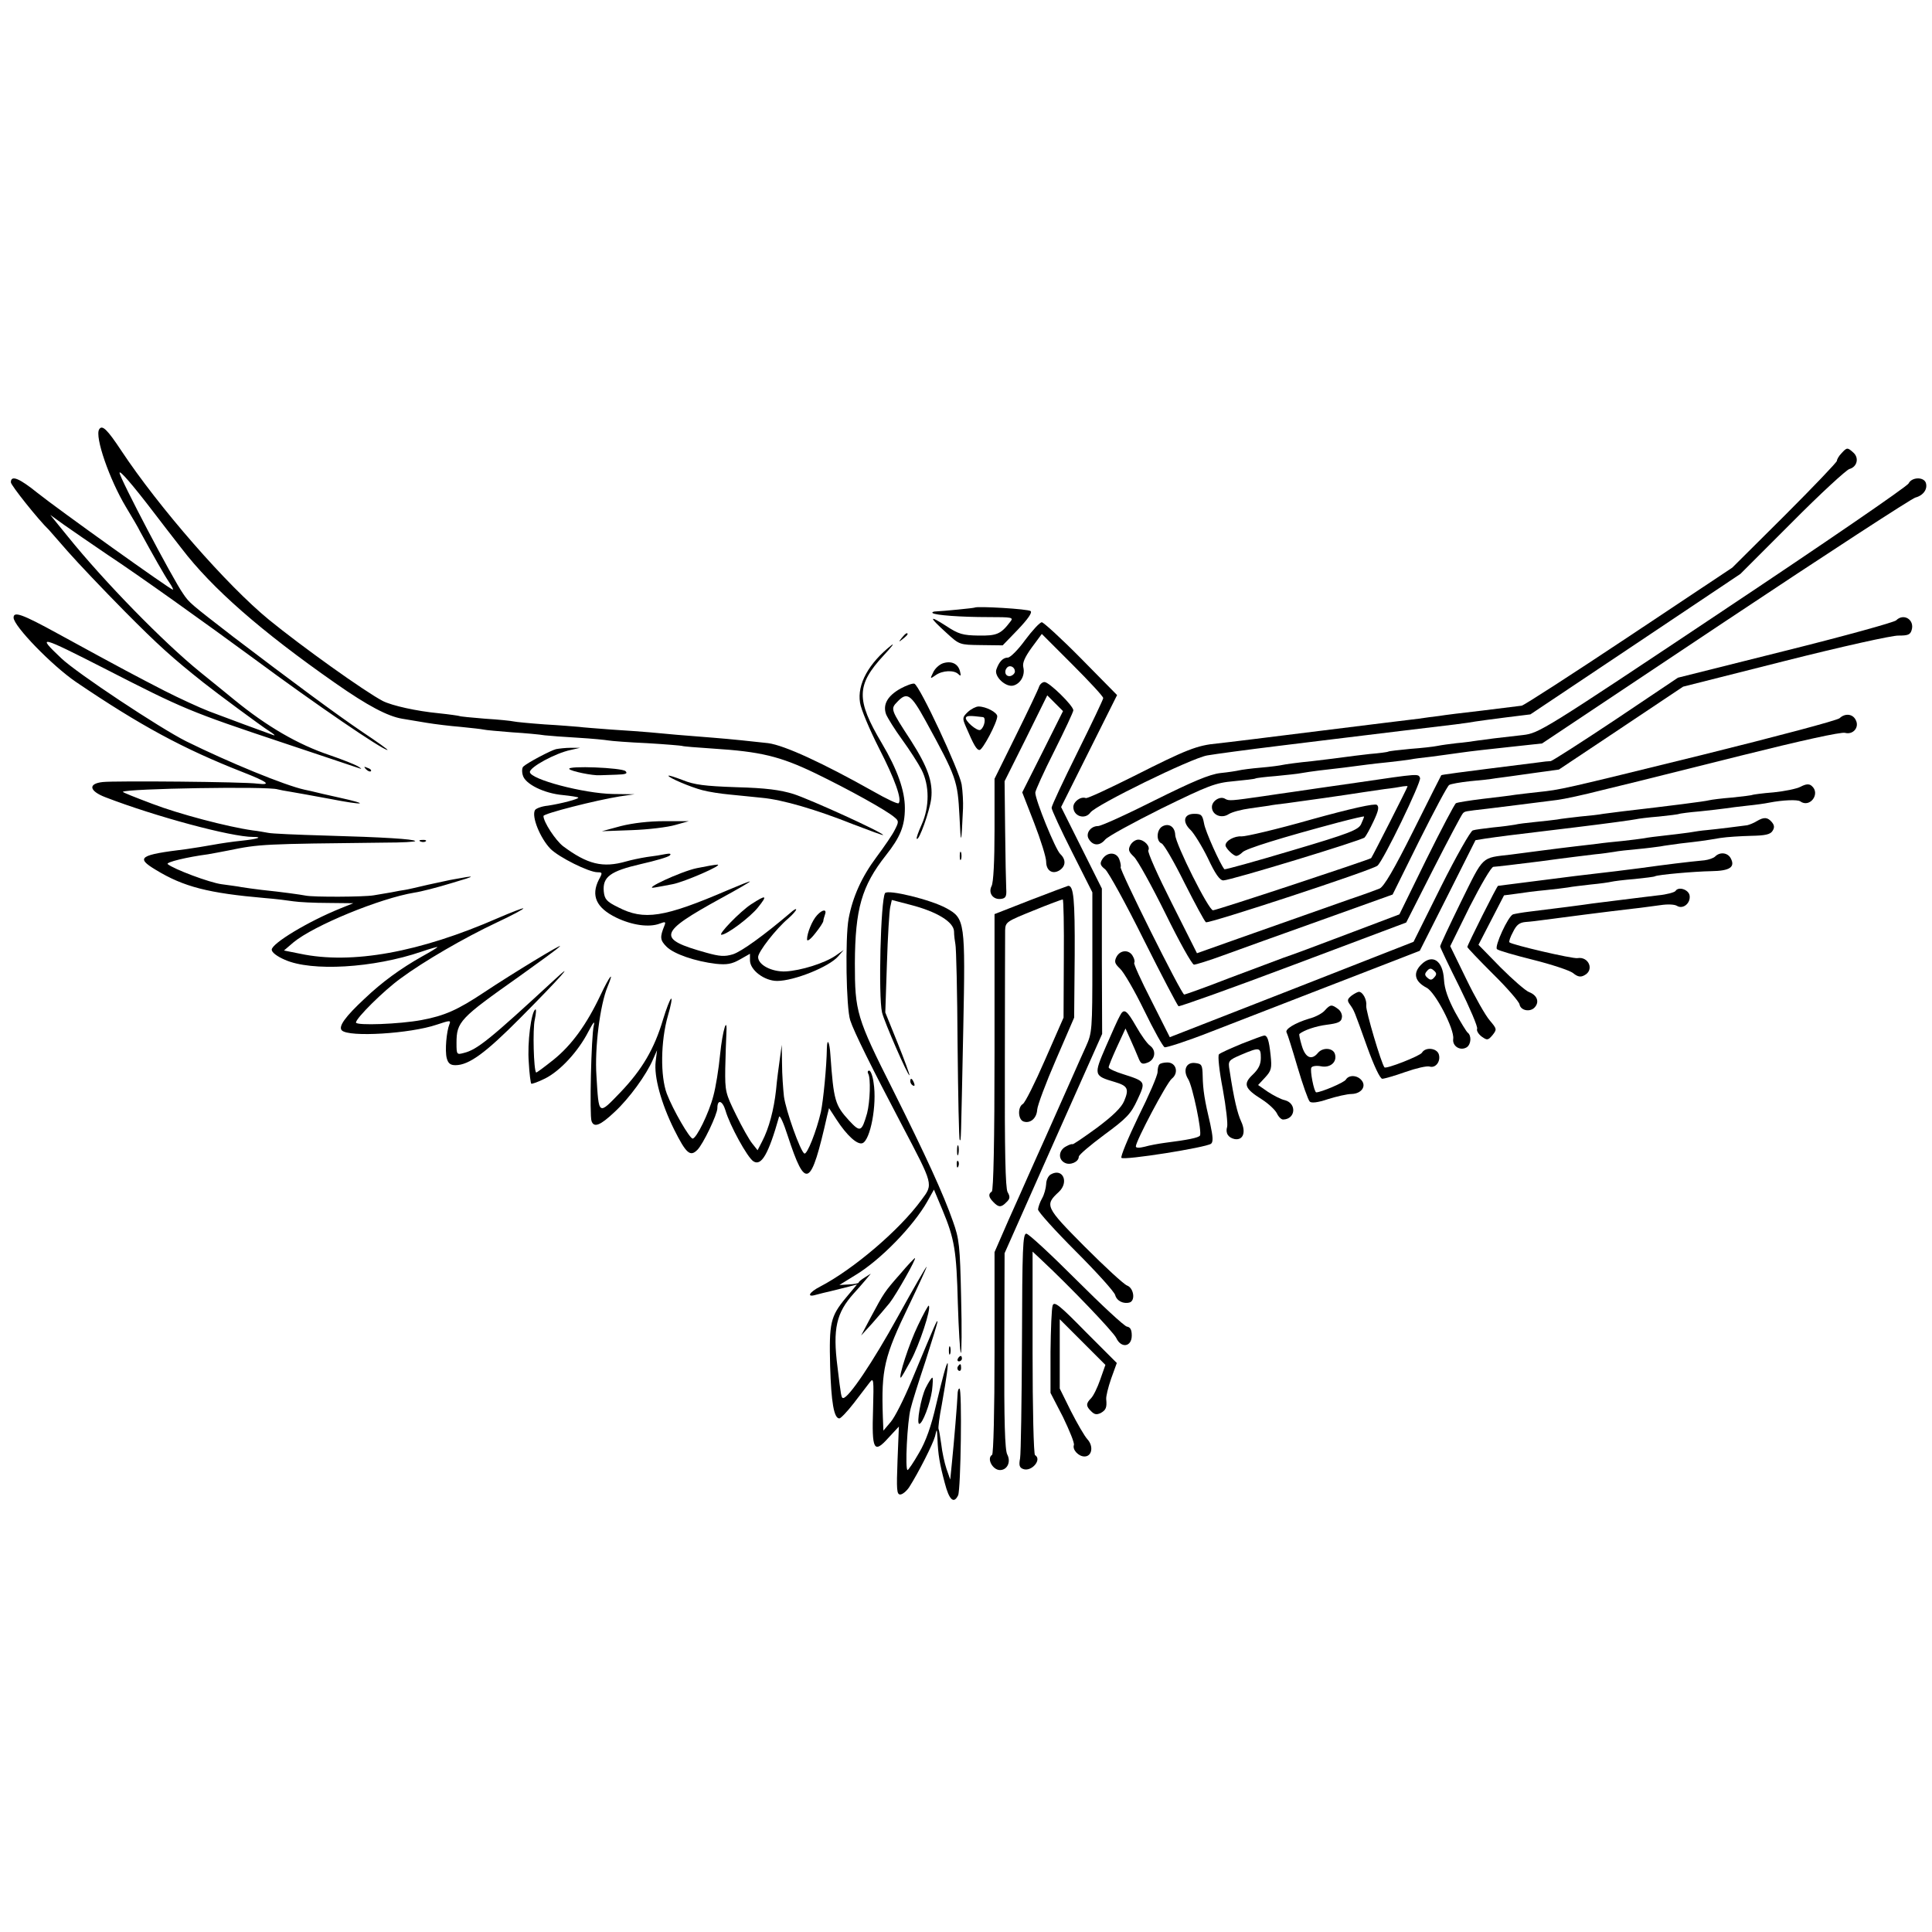 <?xml version="1.0" standalone="no"?>
<!DOCTYPE svg PUBLIC "-//W3C//DTD SVG 20010904//EN"
 "http://www.w3.org/TR/2001/REC-SVG-20010904/DTD/svg10.dtd">
<svg version="1.0" xmlns="http://www.w3.org/2000/svg"
 width="711pt" height="711pt" viewBox="0 0 711 711"
 preserveAspectRatio="xMidYMid meet">
<g transform="translate(0,711) scale(0.1,-0.1)"
fill="#000000" stroke="none">
<path d="M365 5530 c-17 -27 38 -185 98 -285 23 -38 47 -79 52 -90 47 -86 91
-164 107 -187 11 -16 17 -28 14 -28 -9 0 -423 296 -498 356 -67 54 -98 67 -98
39 0 -11 103 -140 140 -175 3 -3 34 -39 70 -80 36 -41 130 -140 210 -221 123
-124 174 -170 290 -262 48 -38 210 -158 240 -177 19 -12 26 -19 15 -15 -37 13
-169 62 -235 87 -36 14 -110 48 -165 76 -101 52 -149 77 -392 210 -133 73
-163 83 -163 59 0 -31 142 -177 230 -237 236 -160 395 -246 612 -331 92 -36
110 -49 56 -43 -49 7 -527 11 -570 6 -55 -6 -50 -33 10 -56 184 -71 463 -146
543 -146 40 0 16 -8 -42 -14 -31 -3 -78 -10 -105 -15 -27 -5 -71 -12 -99 -16
-172 -21 -187 -31 -112 -76 103 -63 195 -86 402 -104 39 -3 86 -9 105 -12 19
-3 77 -6 128 -6 l92 -1 -47 -19 c-119 -48 -253 -129 -253 -152 0 -10 20 -25
48 -37 98 -44 326 -31 504 30 32 11 58 18 58 17 0 -2 -26 -18 -57 -35 -78 -44
-147 -94 -211 -155 -71 -66 -98 -103 -84 -117 26 -26 252 -12 349 21 48 16 53
17 47 2 -11 -27 -17 -98 -10 -125 5 -19 13 -26 32 -26 50 0 111 45 239 174
145 146 209 218 125 140 -237 -219 -284 -257 -333 -269 -26 -7 -27 -6 -27 36
0 79 12 91 230 245 74 53 142 102 150 111 18 17 -175 -100 -280 -170 -95 -63
-143 -85 -229 -101 -80 -15 -241 -21 -241 -9 0 16 103 118 164 162 85 63 235
150 354 206 56 26 100 50 98 52 -2 2 -43 -14 -92 -35 -290 -127 -539 -172
-729 -132 l-60 12 35 30 c75 62 318 162 445 183 22 3 85 19 140 36 89 26 90
29 5 13 -14 -2 -56 -12 -95 -20 -38 -9 -77 -18 -85 -19 -8 -1 -31 -5 -50 -9
-19 -3 -48 -8 -65 -11 -35 -6 -221 -7 -250 -1 -21 4 -85 13 -162 21 -27 3 -59
8 -73 10 -14 3 -47 7 -75 11 -44 6 -175 55 -198 74 -7 7 72 26 148 36 17 3 50
9 75 14 116 24 129 24 574 29 66 0 117 3 114 6 -7 7 -114 14 -331 20 -104 3
-198 7 -210 10 -12 2 -38 7 -57 9 -92 13 -271 60 -370 98 -61 23 -109 42 -108
44 13 12 537 21 570 9 7 -2 29 -6 48 -9 19 -3 84 -15 144 -26 128 -25 152 -21
33 5 -45 10 -84 19 -87 20 -3 1 -21 5 -40 9 -72 16 -275 99 -435 178 -96 48
-404 252 -460 306 -92 87 -80 84 165 -41 283 -145 308 -156 650 -270 140 -47
264 -88 275 -92 18 -6 19 -6 2 5 -10 6 -57 25 -104 41 -116 39 -230 105 -350
203 -10 8 -67 55 -128 104 -134 109 -351 331 -485 497 l-65 80 50 -36 c28 -20
100 -69 160 -110 118 -78 360 -251 541 -384 227 -168 472 -335 490 -335 4 0
-38 30 -92 66 -99 67 -262 188 -475 350 -159 123 -162 125 -185 159 -39 55
-234 427 -234 445 0 11 45 -40 126 -146 21 -28 67 -87 102 -132 113 -148 294
-306 566 -496 120 -84 193 -122 246 -131 19 -3 60 -10 90 -15 30 -5 87 -12
125 -15 39 -4 77 -8 85 -10 8 -2 55 -6 104 -10 49 -3 103 -8 120 -11 17 -2 72
-6 123 -9 51 -3 101 -8 112 -10 11 -2 75 -7 143 -10 68 -4 125 -9 128 -10 3
-2 55 -6 115 -10 173 -11 245 -28 374 -90 124 -60 265 -138 293 -163 16 -13
16 -17 1 -46 -8 -17 -39 -62 -68 -101 -53 -71 -87 -145 -102 -226 -13 -72 -9
-329 6 -374 13 -41 80 -176 190 -385 117 -223 116 -217 72 -276 -80 -110 -250
-255 -373 -319 -41 -21 -51 -41 -15 -30 12 3 38 10 57 14 19 5 48 12 64 16
l30 8 -41 -49 c-57 -69 -62 -92 -58 -251 4 -134 14 -193 34 -193 5 0 29 25 53
56 24 31 50 65 59 77 14 18 15 11 12 -99 -5 -151 3 -165 56 -106 l39 42 -5
-125 c-4 -107 -3 -125 10 -125 8 0 23 12 33 27 35 55 87 158 95 187 7 30 7 30
9 -9 2 -57 8 -92 27 -163 16 -62 33 -78 49 -45 10 22 15 393 5 393 -4 0 -7
-10 -7 -22 -1 -29 -13 -175 -21 -253 l-6 -60 -14 40 c-7 21 -16 62 -19 90 -4
27 -8 53 -10 56 -2 4 3 44 12 90 36 203 27 203 -21 -1 -18 -79 -38 -135 -63
-177 -20 -35 -39 -63 -42 -63 -10 0 -1 179 11 225 5 22 30 101 55 176 24 75
44 140 44 145 -1 9 -6 -3 -96 -219 -27 -65 -61 -133 -76 -150 l-27 -32 -2 50
c-6 176 4 221 97 413 35 73 64 136 64 140 0 4 -48 -79 -106 -184 -92 -167
-181 -299 -201 -299 -7 0 -8 7 -21 115 -18 140 -4 199 60 270 13 14 32 36 43
49 l20 24 -22 -14 c-13 -8 -23 -16 -23 -19 0 -3 -16 -6 -36 -7 l-35 -2 60 37
c91 55 212 179 264 271 l24 43 31 -74 c45 -108 52 -150 57 -346 3 -96 8 -178
11 -181 3 -3 4 89 1 204 -4 191 -7 216 -30 280 -34 98 -100 242 -221 484 -134
266 -140 288 -140 466 1 200 25 284 114 397 53 67 70 108 70 174 0 64 -27 141
-85 239 -95 160 -94 214 7 323 29 31 42 48 28 37 -83 -66 -126 -143 -115 -211
3 -23 35 -99 70 -168 59 -115 85 -189 72 -202 -3 -4 -45 16 -94 44 -185 104
-326 169 -386 177 -53 6 -138 15 -202 20 -93 7 -186 15 -235 20 -25 2 -88 7
-140 10 -52 4 -106 8 -120 10 -14 1 -70 6 -125 9 -55 4 -107 9 -115 11 -8 2
-55 7 -105 10 -49 4 -92 8 -95 10 -3 1 -36 6 -75 10 -83 8 -172 28 -206 45
-67 35 -299 201 -419 299 -154 126 -405 413 -544 623 -51 77 -70 96 -81 78z"/>
<path d="M6777 5442 c-10 -10 -17 -23 -17 -28 0 -5 -87 -96 -192 -201 l-193
-192 -380 -253 c-209 -139 -387 -254 -395 -255 -8 -1 -73 -9 -145 -18 -71 -8
-143 -17 -160 -20 -16 -2 -50 -6 -75 -10 -25 -3 -189 -23 -365 -45 -176 -22
-345 -43 -375 -46 -75 -7 -113 -22 -307 -120 -92 -46 -171 -83 -177 -81 -19 7
-46 -13 -46 -33 0 -34 43 -48 63 -20 19 27 371 200 430 210 29 5 147 21 262
35 116 14 226 28 245 30 19 2 112 14 205 25 196 23 243 29 276 35 13 2 64 9
112 15 l89 11 386 258 387 259 190 190 c104 105 200 193 211 196 29 8 36 41
15 60 -22 20 -24 20 -44 -2z"/>
<path d="M7024 5331 c-5 -11 -313 -222 -684 -469 -661 -441 -676 -450 -735
-457 -100 -11 -128 -15 -165 -20 -19 -3 -55 -8 -80 -10 -25 -3 -56 -7 -70 -10
-14 -3 -59 -8 -100 -11 -41 -4 -78 -8 -81 -10 -3 -2 -34 -6 -70 -9 -35 -4 -75
-9 -89 -11 -14 -2 -68 -9 -120 -15 -52 -5 -102 -12 -110 -14 -8 -2 -44 -7 -80
-10 -36 -3 -72 -8 -80 -10 -8 -2 -39 -7 -69 -10 -41 -5 -102 -31 -243 -101
-103 -52 -196 -94 -207 -94 -28 0 -47 -28 -34 -48 15 -25 40 -26 60 -2 10 12
104 63 208 115 172 84 197 94 265 100 41 4 77 8 80 10 3 2 37 6 75 9 39 4 81
8 95 11 34 6 83 12 155 20 33 4 71 9 85 11 14 2 50 6 80 9 30 3 66 8 80 10 14
3 48 7 75 10 28 4 77 10 110 15 33 5 114 14 180 21 l120 13 675 450 c371 247
686 452 699 455 30 8 46 32 38 55 -9 22 -52 20 -63 -3z"/>
<path d="M3587 4874 c-3 -2 -116 -13 -141 -14 -11 0 -17 -3 -14 -6 9 -8 103
-15 206 -15 87 0 93 -1 80 -17 -35 -46 -50 -52 -117 -51 -58 1 -73 5 -120 36
-64 41 -63 33 2 -26 48 -44 48 -44 127 -45 l80 -1 56 58 c37 39 53 62 47 68
-8 8 -198 19 -206 13z"/>
<path d="M6978 4827 c-7 -7 -191 -58 -408 -112 l-395 -99 -228 -153 c-126 -84
-234 -153 -240 -154 -7 0 -28 -2 -47 -5 -312 -39 -354 -45 -356 -47 -1 -1 -47
-93 -103 -205 -72 -144 -108 -205 -124 -212 -12 -5 -61 -23 -109 -39 -49 -17
-125 -44 -170 -60 -46 -16 -153 -54 -238 -84 l-155 -55 -93 185 c-51 101 -90
188 -86 194 8 14 -15 39 -37 39 -10 0 -23 -9 -29 -20 -9 -17 -7 -24 13 -43 13
-12 65 -106 116 -209 51 -104 98 -188 105 -188 7 0 55 15 107 34 52 19 213 77
359 129 l265 95 98 198 c55 110 104 202 110 205 5 4 40 10 76 14 36 3 80 8 96
11 17 2 75 10 131 18 l101 14 228 152 229 153 376 95 c206 52 394 94 417 93
34 0 43 3 48 20 12 38 -29 64 -57 36z"/>
<path d="M3773 4755 c-26 -36 -55 -65 -64 -65 -18 0 -32 -15 -42 -43 -10 -26
34 -67 62 -60 27 7 44 38 37 67 -4 16 5 37 31 73 l37 50 113 -113 c62 -62 113
-117 113 -123 0 -5 -43 -95 -95 -200 -52 -105 -95 -196 -95 -204 0 -7 34 -81
75 -162 l75 -149 0 -258 c0 -250 -1 -259 -24 -310 -13 -29 -34 -75 -46 -103
-12 -27 -30 -68 -40 -90 -10 -22 -37 -83 -60 -135 -23 -52 -53 -117 -65 -145
-12 -27 -45 -102 -74 -166 l-51 -117 0 -370 c0 -212 -4 -373 -9 -376 -21 -13
2 -56 29 -56 27 0 41 30 27 57 -9 15 -12 126 -11 381 l1 360 179 403 180 404
-1 267 0 268 -75 150 -75 150 103 206 103 206 -132 134 c-73 74 -139 134 -145
134 -7 0 -34 -29 -61 -65z m-38 -116 c0 -7 -8 -15 -17 -17 -18 -3 -25 18 -11
32 10 10 28 1 28 -15z"/>
<path d="M3319 4763 c-13 -16 -12 -17 4 -4 9 7 17 15 17 17 0 8 -8 3 -21 -13z"/>
<path d="M3470 4669 c-14 -5 -30 -20 -36 -34 -12 -24 -11 -24 9 -10 25 18 68
20 84 4 9 -9 10 -6 6 10 -7 29 -32 40 -63 30z"/>
<path d="M3314 4576 c-48 -27 -66 -59 -53 -95 6 -14 32 -56 59 -93 27 -37 59
-87 71 -110 30 -58 30 -137 1 -202 -12 -27 -21 -51 -18 -53 8 -8 47 101 53
148 7 61 -13 117 -75 214 -75 115 -75 116 -50 142 36 38 50 29 104 -69 115
-210 118 -220 125 -352 5 -112 7 -107 13 29 1 22 -1 62 -5 88 -9 52 -154 363
-174 371 -6 2 -29 -6 -51 -18z"/>
<path d="M3824 4583 c-3 -10 -41 -90 -85 -179 l-79 -160 0 -188 c0 -114 -4
-195 -11 -207 -13 -26 6 -51 35 -47 17 2 21 9 19 38 -1 19 -3 116 -4 215 l-2
180 79 158 78 158 29 -29 29 -29 -75 -150 -75 -149 44 -113 c24 -62 44 -126
44 -142 0 -33 23 -48 49 -32 23 15 25 39 3 60 -18 17 -92 199 -92 226 0 7 31
76 70 153 38 76 70 144 70 150 0 17 -89 104 -106 104 -8 0 -17 -8 -20 -17z"/>
<path d="M3562 4490 c-20 -19 -21 -23 -8 -53 30 -70 40 -87 51 -87 11 0 65
101 65 124 0 14 -41 36 -69 36 -9 0 -27 -9 -39 -20z m55 -19 c13 -1 6 -38 -9
-47 -11 -7 -60 35 -53 46 4 6 13 7 62 1z"/>
<path d="M6770 4467 c-8 -8 -235 -68 -505 -135 -520 -128 -520 -128 -605 -137
-30 -3 -68 -8 -85 -10 -16 -3 -70 -9 -119 -15 -49 -6 -93 -13 -98 -16 -5 -3
-54 -96 -109 -207 l-99 -202 -193 -73 c-105 -40 -210 -79 -232 -86 -22 -8
-112 -42 -200 -75 -87 -34 -163 -61 -167 -61 -10 0 -239 460 -234 469 2 3 0
16 -5 29 -11 28 -46 27 -63 -1 -9 -15 -7 -22 11 -36 12 -10 76 -126 142 -259
66 -132 124 -242 128 -245 4 -2 195 66 423 152 l415 156 100 197 c55 108 104
200 108 204 8 9 6 8 92 18 111 14 123 15 255 32 25 3 99 19 165 36 66 16 127
31 135 33 8 2 177 44 376 94 220 55 369 88 384 84 30 -8 54 21 39 48 -11 22
-39 25 -59 6z"/>
<path d="M2046 4353 c-20 -5 -105 -50 -120 -64 -5 -4 -6 -19 -2 -32 8 -32 78
-67 148 -73 29 -3 54 -7 56 -9 5 -5 -65 -23 -112 -30 -22 -2 -43 -10 -47 -16
-14 -23 19 -104 57 -143 31 -31 141 -86 173 -86 18 0 19 -2 5 -27 -30 -59 -10
-104 64 -140 58 -28 121 -37 160 -22 21 8 23 7 17 -8 -17 -42 -16 -53 8 -77
27 -27 106 -54 182 -63 40 -4 58 -1 88 16 l37 21 0 -24 c0 -36 53 -76 100 -76
62 0 192 52 225 91 l20 23 -30 -21 c-41 -28 -128 -55 -184 -58 -51 -2 -101 24
-101 53 0 19 65 103 111 142 16 14 29 29 29 33 0 4 -10 -2 -22 -13 -94 -80
-179 -142 -211 -152 -30 -9 -48 -8 -98 6 -183 51 -177 73 54 200 59 32 107 60
107 62 0 2 -37 -13 -82 -32 -235 -101 -308 -112 -403 -63 -43 21 -50 30 -53
58 -5 54 24 75 136 101 53 12 102 26 107 32 6 6 1 8 -15 5 -14 -3 -45 -8 -70
-11 -25 -4 -58 -11 -75 -16 -87 -25 -143 -11 -233 56 -28 22 -72 89 -72 111 0
9 193 58 280 72 l55 8 -80 1 c-107 2 -305 54 -305 81 0 18 93 69 150 81 l35 8
-35 0 c-19 0 -44 -3 -54 -5z"/>
<path d="M1347 4279 c7 -7 15 -10 18 -7 3 3 -2 9 -12 12 -14 6 -15 5 -6 -5z"/>
<path d="M2095 4280 c5 -8 86 -25 113 -23 6 0 33 1 59 2 36 1 44 4 35 13 -13
13 -215 21 -207 8z"/>
<path d="M2460 4255 c0 -7 82 -42 125 -53 22 -6 67 -13 100 -16 33 -3 87 -9
119 -12 76 -7 199 -43 337 -98 60 -23 109 -41 109 -39 0 9 -268 131 -330 151
-49 15 -100 22 -210 25 -117 4 -155 9 -197 26 -29 11 -53 19 -53 16z"/>
<path d="M4995 4230 c-104 -15 -210 -30 -235 -34 -25 -3 -74 -11 -110 -16
-118 -17 -127 -18 -141 -10 -18 12 -49 -7 -49 -30 0 -29 35 -44 62 -26 13 8
48 17 78 21 30 4 62 9 70 10 8 2 38 6 65 9 47 6 229 32 285 41 14 2 48 7 75
11 28 3 58 8 68 10 9 1 17 2 17 0 0 -4 -130 -260 -134 -264 -7 -6 -569 -192
-582 -192 -16 0 -137 242 -139 277 -1 30 -23 45 -47 32 -22 -12 -24 -55 -3
-63 8 -3 46 -68 84 -145 39 -77 74 -142 79 -145 10 -6 610 191 631 208 21 16
162 308 157 323 -7 16 0 17 -231 -17z"/>
<path d="M6627 4215 c-15 -8 -60 -17 -100 -21 -40 -3 -74 -8 -77 -9 -3 -2 -37
-6 -75 -10 -39 -3 -77 -8 -85 -10 -13 -4 -147 -21 -320 -41 -25 -3 -56 -7 -70
-9 -14 -3 -52 -7 -85 -10 -33 -4 -71 -8 -85 -11 -14 -2 -50 -6 -80 -9 -30 -3
-64 -7 -75 -10 -11 -2 -47 -7 -80 -10 -33 -4 -67 -8 -75 -11 -8 -2 -61 -95
-117 -207 l-101 -203 -449 -176 -448 -175 -68 135 c-38 74 -66 136 -63 139 3
3 1 14 -5 24 -13 25 -46 24 -60 -2 -9 -18 -7 -25 13 -44 14 -13 54 -82 89
-154 35 -72 69 -133 75 -135 6 -2 81 22 165 55 85 33 253 98 374 145 121 47
261 101 310 120 l90 35 103 204 102 203 37 6 c49 7 76 11 328 41 116 14 217
28 225 30 8 2 46 7 85 10 38 4 72 8 75 10 3 1 37 6 75 9 39 4 81 9 95 11 14 2
50 7 80 10 30 3 66 8 80 11 51 10 105 12 115 5 36 -26 76 29 42 57 -9 8 -21 7
-40 -3z"/>
<path d="M4825 4094 c-126 -36 -242 -63 -256 -62 -26 2 -59 -16 -59 -33 0 -10
29 -39 40 -39 5 0 15 6 23 14 13 13 141 53 355 110 50 13 92 23 92 21 0 -2 -5
-15 -11 -28 -10 -21 -42 -34 -255 -97 -134 -40 -246 -71 -248 -69 -15 17 -71
141 -75 169 -6 31 -10 35 -36 35 -39 0 -45 -30 -13 -60 12 -12 41 -58 63 -103
27 -58 44 -82 57 -82 26 0 509 147 520 158 5 5 20 32 33 60 18 38 21 53 12 60
-8 6 -94 -13 -242 -54z"/>
<path d="M6465 4088 c-11 -7 -27 -13 -35 -15 -20 -3 -118 -15 -150 -18 -14 -1
-43 -5 -65 -9 -22 -3 -62 -8 -90 -11 -27 -3 -61 -7 -75 -10 -14 -2 -50 -7 -80
-10 -30 -3 -71 -7 -90 -10 -19 -2 -57 -7 -85 -10 -27 -3 -81 -10 -120 -15 -38
-5 -90 -12 -115 -15 -110 -13 -98 -1 -183 -173 -42 -86 -77 -160 -77 -165 0
-4 32 -71 71 -149 38 -77 68 -147 65 -154 -3 -7 5 -20 17 -29 20 -14 23 -14
40 6 16 21 16 22 -10 53 -16 18 -55 87 -87 153 l-59 121 72 146 c41 80 79 146
87 146 7 0 84 9 171 20 87 12 178 23 203 26 25 2 56 7 70 9 14 3 52 7 85 10
33 3 71 8 85 10 14 3 48 7 75 11 62 7 88 10 145 20 25 4 76 7 114 8 52 1 71 5
79 18 8 12 7 21 -2 32 -16 19 -29 20 -56 4z"/>
<path d="M2285 4070 l-70 -19 110 4 c61 2 133 11 160 19 l50 14 -90 0 c-57 0
-116 -7 -160 -18z"/>
<path d="M1548 4013 c7 -3 16 -2 19 1 4 3 -2 6 -13 5 -11 0 -14 -3 -6 -6z"/>
<path d="M3532 3960 c0 -14 2 -19 5 -12 2 6 2 18 0 25 -3 6 -5 1 -5 -13z"/>
<path d="M6312 3958 c-6 -6 -24 -12 -39 -14 -64 -6 -144 -16 -238 -29 -55 -7
-125 -16 -155 -19 -30 -3 -125 -15 -210 -26 -85 -11 -156 -20 -157 -20 -4 0
-113 -218 -113 -225 0 -3 42 -47 94 -99 52 -51 96 -102 98 -112 4 -24 41 -30
57 -10 17 20 7 44 -22 55 -13 5 -60 46 -105 91 l-81 83 47 91 47 91 46 6 c25
4 72 10 105 13 32 3 70 8 84 10 14 3 52 7 85 11 33 3 67 8 75 10 8 2 46 7 85
10 38 4 72 8 75 10 10 6 146 18 208 19 68 1 89 15 71 48 -11 20 -39 24 -57 6z"/>
<path d="M2564 3915 c-58 -12 -206 -81 -154 -71 14 2 43 8 65 12 43 8 190 72
165 72 -8 0 -42 -6 -76 -13z"/>
<path d="M3793 3798 l-133 -52 0 -507 c0 -328 -4 -510 -10 -514 -14 -9 -12
-21 6 -39 19 -20 29 -20 48 0 13 12 14 20 4 37 -8 15 -11 152 -10 477 0 250 1
469 1 486 1 31 5 33 104 73 56 23 105 41 108 41 3 0 5 -98 4 -217 l-1 -218
-68 -155 c-37 -85 -74 -159 -82 -163 -19 -11 -18 -56 2 -64 25 -9 49 11 51 43
1 16 32 99 69 184 l67 155 2 230 c1 207 -4 256 -24 255 -3 -1 -66 -24 -138
-52z"/>
<path d="M6166 3831 c-4 -5 -32 -13 -64 -16 -31 -4 -68 -8 -82 -10 -14 -2 -50
-6 -80 -10 -30 -4 -66 -8 -80 -10 -25 -4 -141 -19 -232 -30 -26 -3 -53 -8 -60
-10 -18 -7 -69 -118 -59 -128 5 -5 64 -22 132 -39 68 -17 135 -39 148 -49 17
-14 28 -16 42 -8 37 19 16 70 -26 63 -18 -3 -241 49 -250 58 -3 2 3 20 13 38
13 27 24 35 47 37 17 1 48 5 70 8 44 6 237 31 325 41 30 3 76 10 101 13 26 4
52 3 61 -3 22 -13 50 10 46 38 -3 22 -41 35 -52 17z"/>
<path d="M3257 3823 c-16 -26 -25 -379 -11 -439 8 -34 96 -236 101 -231 1 2
-18 55 -43 117 l-46 114 6 180 c3 100 9 193 12 207 l6 27 69 -18 c97 -25 159
-63 160 -98 0 -15 3 -36 5 -47 3 -11 7 -177 8 -368 2 -191 5 -350 8 -352 5 -5
4 -18 13 410 8 392 6 405 -61 442 -57 32 -218 71 -227 56z"/>
<path d="M2764 3782 c-41 -27 -123 -112 -109 -112 20 0 105 64 134 100 37 46
32 49 -25 12z"/>
<path d="M3007 3742 c-18 -19 -37 -66 -37 -89 0 -9 12 -1 30 22 17 21 30 41
30 46 0 4 3 14 6 23 8 21 -9 20 -29 -2z"/>
<path d="M5230 3560 c-31 -31 -24 -62 20 -85 32 -16 103 -153 98 -188 -4 -27
26 -46 50 -31 16 11 18 43 3 54 -4 3 -25 37 -46 75 -26 49 -39 85 -41 120 -4
71 -43 96 -84 55z m49 -46 c-9 -11 -15 -12 -25 -3 -11 9 -12 15 -3 25 9 11 15
12 25 3 11 -9 12 -15 3 -25z"/>
<path d="M2210 3448 c-51 -108 -106 -184 -173 -238 -34 -27 -62 -48 -64 -47
-9 9 -13 160 -5 194 5 24 6 41 2 38 -15 -9 -30 -122 -24 -195 2 -41 7 -76 9
-78 2 -2 25 6 51 19 56 28 122 100 159 172 19 36 25 43 20 22 -9 -37 -16 -331
-8 -351 9 -25 32 -16 85 34 54 50 117 137 141 193 l15 34 -5 -41 c-7 -56 20
-154 68 -251 44 -88 59 -101 85 -75 21 20 74 131 74 154 0 34 19 28 30 -9 15
-53 81 -174 103 -187 29 -18 55 26 94 164 3 8 17 -23 32 -70 66 -201 85 -192
145 74 l7 28 28 -43 c37 -57 76 -93 95 -86 29 11 54 141 41 222 -3 25 -11 45
-16 45 -6 0 -7 -5 -4 -11 10 -16 7 -103 -4 -146 -20 -69 -25 -71 -66 -27 -52
57 -57 73 -69 242 -3 48 -12 65 -13 24 -1 -68 -13 -191 -22 -234 -16 -70 -51
-159 -61 -153 -15 9 -68 158 -75 210 -3 28 -7 82 -7 120 l-1 70 -7 -51 c-4
-28 -11 -80 -14 -115 -8 -73 -26 -141 -51 -189 l-17 -33 -19 24 c-11 13 -38
61 -60 106 -39 79 -41 87 -40 170 1 49 3 105 4 125 5 78 -14 17 -23 -73 -5
-52 -16 -121 -25 -153 -16 -62 -62 -156 -76 -156 -11 0 -72 105 -95 165 -24
64 -23 193 4 287 11 37 16 65 12 63 -5 -3 -18 -38 -30 -77 -32 -108 -77 -184
-156 -267 -83 -86 -80 -88 -89 60 -7 101 13 261 41 328 26 63 8 41 -26 -31z"/>
<path d="M4974 3446 c-16 -13 -17 -18 -6 -33 16 -23 14 -18 63 -155 26 -72 48
-118 56 -118 7 0 46 11 85 25 40 14 79 23 89 20 22 -7 42 19 34 45 -7 23 -49
28 -62 6 -7 -12 -132 -61 -138 -54 -12 15 -69 208 -67 226 3 23 -13 52 -27 52
-4 0 -16 -6 -27 -14z"/>
<path d="M4876 3392 c-9 -11 -35 -25 -59 -31 -52 -16 -90 -39 -82 -51 3 -5 21
-62 40 -127 19 -64 39 -121 45 -127 6 -6 29 -4 67 9 32 10 71 19 87 19 36 1
55 28 37 50 -16 20 -47 21 -58 3 -6 -11 -92 -47 -109 -47 -8 0 -24 82 -18 91
3 6 19 8 35 5 34 -7 60 15 52 44 -6 24 -45 27 -63 5 -23 -28 -46 -18 -59 26
-7 23 -11 42 -9 44 17 14 61 29 102 34 39 5 52 10 54 25 3 11 -4 26 -14 33
-23 17 -28 17 -48 -5z"/>
<path d="M4121 3371 c-6 -10 -29 -61 -51 -112 -46 -106 -45 -108 33 -131 47
-14 53 -25 34 -70 -10 -24 -42 -55 -101 -99 -48 -35 -88 -62 -89 -60 -1 2 -12
-1 -24 -8 -27 -14 -30 -47 -5 -60 20 -11 52 3 52 22 0 7 43 43 94 81 83 61 98
77 122 129 31 67 31 67 -53 94 -29 9 -53 20 -53 25 0 5 14 39 31 76 l31 67 18
-40 c10 -22 23 -52 29 -67 9 -23 14 -26 33 -19 29 10 35 45 10 63 -10 7 -33
39 -51 71 -35 61 -45 68 -60 38z"/>
<path d="M4570 3269 c-41 -17 -79 -34 -84 -39 -5 -5 1 -61 14 -128 12 -66 19
-129 16 -139 -7 -23 4 -40 28 -45 31 -5 42 25 24 64 -14 30 -27 83 -43 189 -6
35 -5 37 44 58 66 28 71 27 71 -12 0 -24 -8 -41 -30 -62 -36 -34 -30 -51 34
-91 25 -16 49 -39 55 -51 6 -13 16 -23 23 -23 46 1 51 59 7 71 -15 3 -43 18
-63 31 l-36 25 26 28 c23 25 25 34 20 82 -6 56 -12 73 -24 72 -4 0 -41 -14
-82 -30z"/>
<path d="M4267 3193 c-4 -3 -7 -16 -7 -28 0 -13 -32 -87 -71 -165 -38 -79 -66
-147 -62 -151 10 -10 312 38 330 52 8 7 7 25 -3 72 -21 88 -27 126 -28 177 -1
41 -3 45 -28 48 -33 4 -46 -27 -25 -60 16 -26 51 -194 43 -207 -5 -8 -44 -16
-131 -27 -22 -3 -55 -9 -72 -14 -20 -5 -33 -5 -33 1 0 20 113 233 132 249 27
21 17 60 -16 60 -12 0 -26 -3 -29 -7z"/>
<path d="M3350 3131 c0 -6 4 -13 10 -16 6 -3 7 1 4 9 -7 18 -14 21 -14 7z"/>
<path d="M3522 2875 c0 -16 2 -22 5 -12 2 9 2 23 0 30 -3 6 -5 -1 -5 -18z"/>
<path d="M3521 2824 c0 -11 3 -14 6 -6 3 7 2 16 -1 19 -3 4 -6 -2 -5 -13z"/>
<path d="M3867 2788 c-9 -5 -17 -21 -17 -36 -1 -15 -7 -38 -15 -52 -8 -14 -14
-32 -15 -41 0 -8 63 -78 139 -154 77 -77 142 -149 145 -161 6 -22 31 -34 54
-27 21 8 14 53 -10 62 -13 5 -83 70 -157 144 -145 146 -147 152 -94 201 38 36
14 89 -30 64z"/>
<path d="M3761 2173 c-1 -219 -4 -413 -7 -430 -5 -26 -2 -34 11 -39 31 -12 71
35 44 51 -5 3 -9 172 -9 377 l0 372 32 -30 c105 -98 265 -265 276 -288 18 -39
57 -33 57 9 0 21 -5 31 -18 33 -10 2 -94 80 -187 173 -93 93 -175 169 -183
169 -13 0 -15 -54 -16 -397z"/>
<path d="M3314 2423 c-60 -68 -61 -71 -108 -158 l-37 -70 41 45 c22 25 51 59
64 75 25 32 100 165 93 165 -2 0 -26 -25 -53 -57z"/>
<path d="M3874 2306 c-4 -11 -7 -87 -8 -171 l0 -151 46 -89 c24 -50 43 -96 40
-103 -6 -17 17 -42 39 -42 28 0 34 38 11 63 -11 12 -38 59 -61 104 l-41 83 0
127 0 128 84 -84 84 -84 -19 -54 c-10 -29 -25 -60 -34 -69 -19 -19 -19 -29 1
-48 12 -12 20 -13 35 -6 19 11 23 20 20 51 -1 10 7 43 18 75 l21 58 -115 115
c-96 98 -115 113 -121 97z"/>
<path d="M3378 2232 c-32 -66 -73 -192 -63 -192 2 0 18 28 37 63 31 57 76 192
66 202 -2 2 -20 -31 -40 -73z"/>
<path d="M3492 2140 c0 -14 2 -19 5 -12 2 6 2 18 0 25 -3 6 -5 1 -5 -13z"/>
<path d="M3525 2110 c-3 -5 -1 -10 4 -10 6 0 11 5 11 10 0 6 -2 10 -4 10 -3 0
-8 -4 -11 -10z"/>
<path d="M3525 2081 c-3 -5 -2 -12 3 -15 5 -3 9 1 9 9 0 17 -3 19 -12 6z"/>
<path d="M3407 2003 c-18 -36 -35 -133 -24 -133 12 0 40 74 47 123 3 26 4 47
1 47 -3 0 -14 -17 -24 -37z"/>
</g>
</svg>
